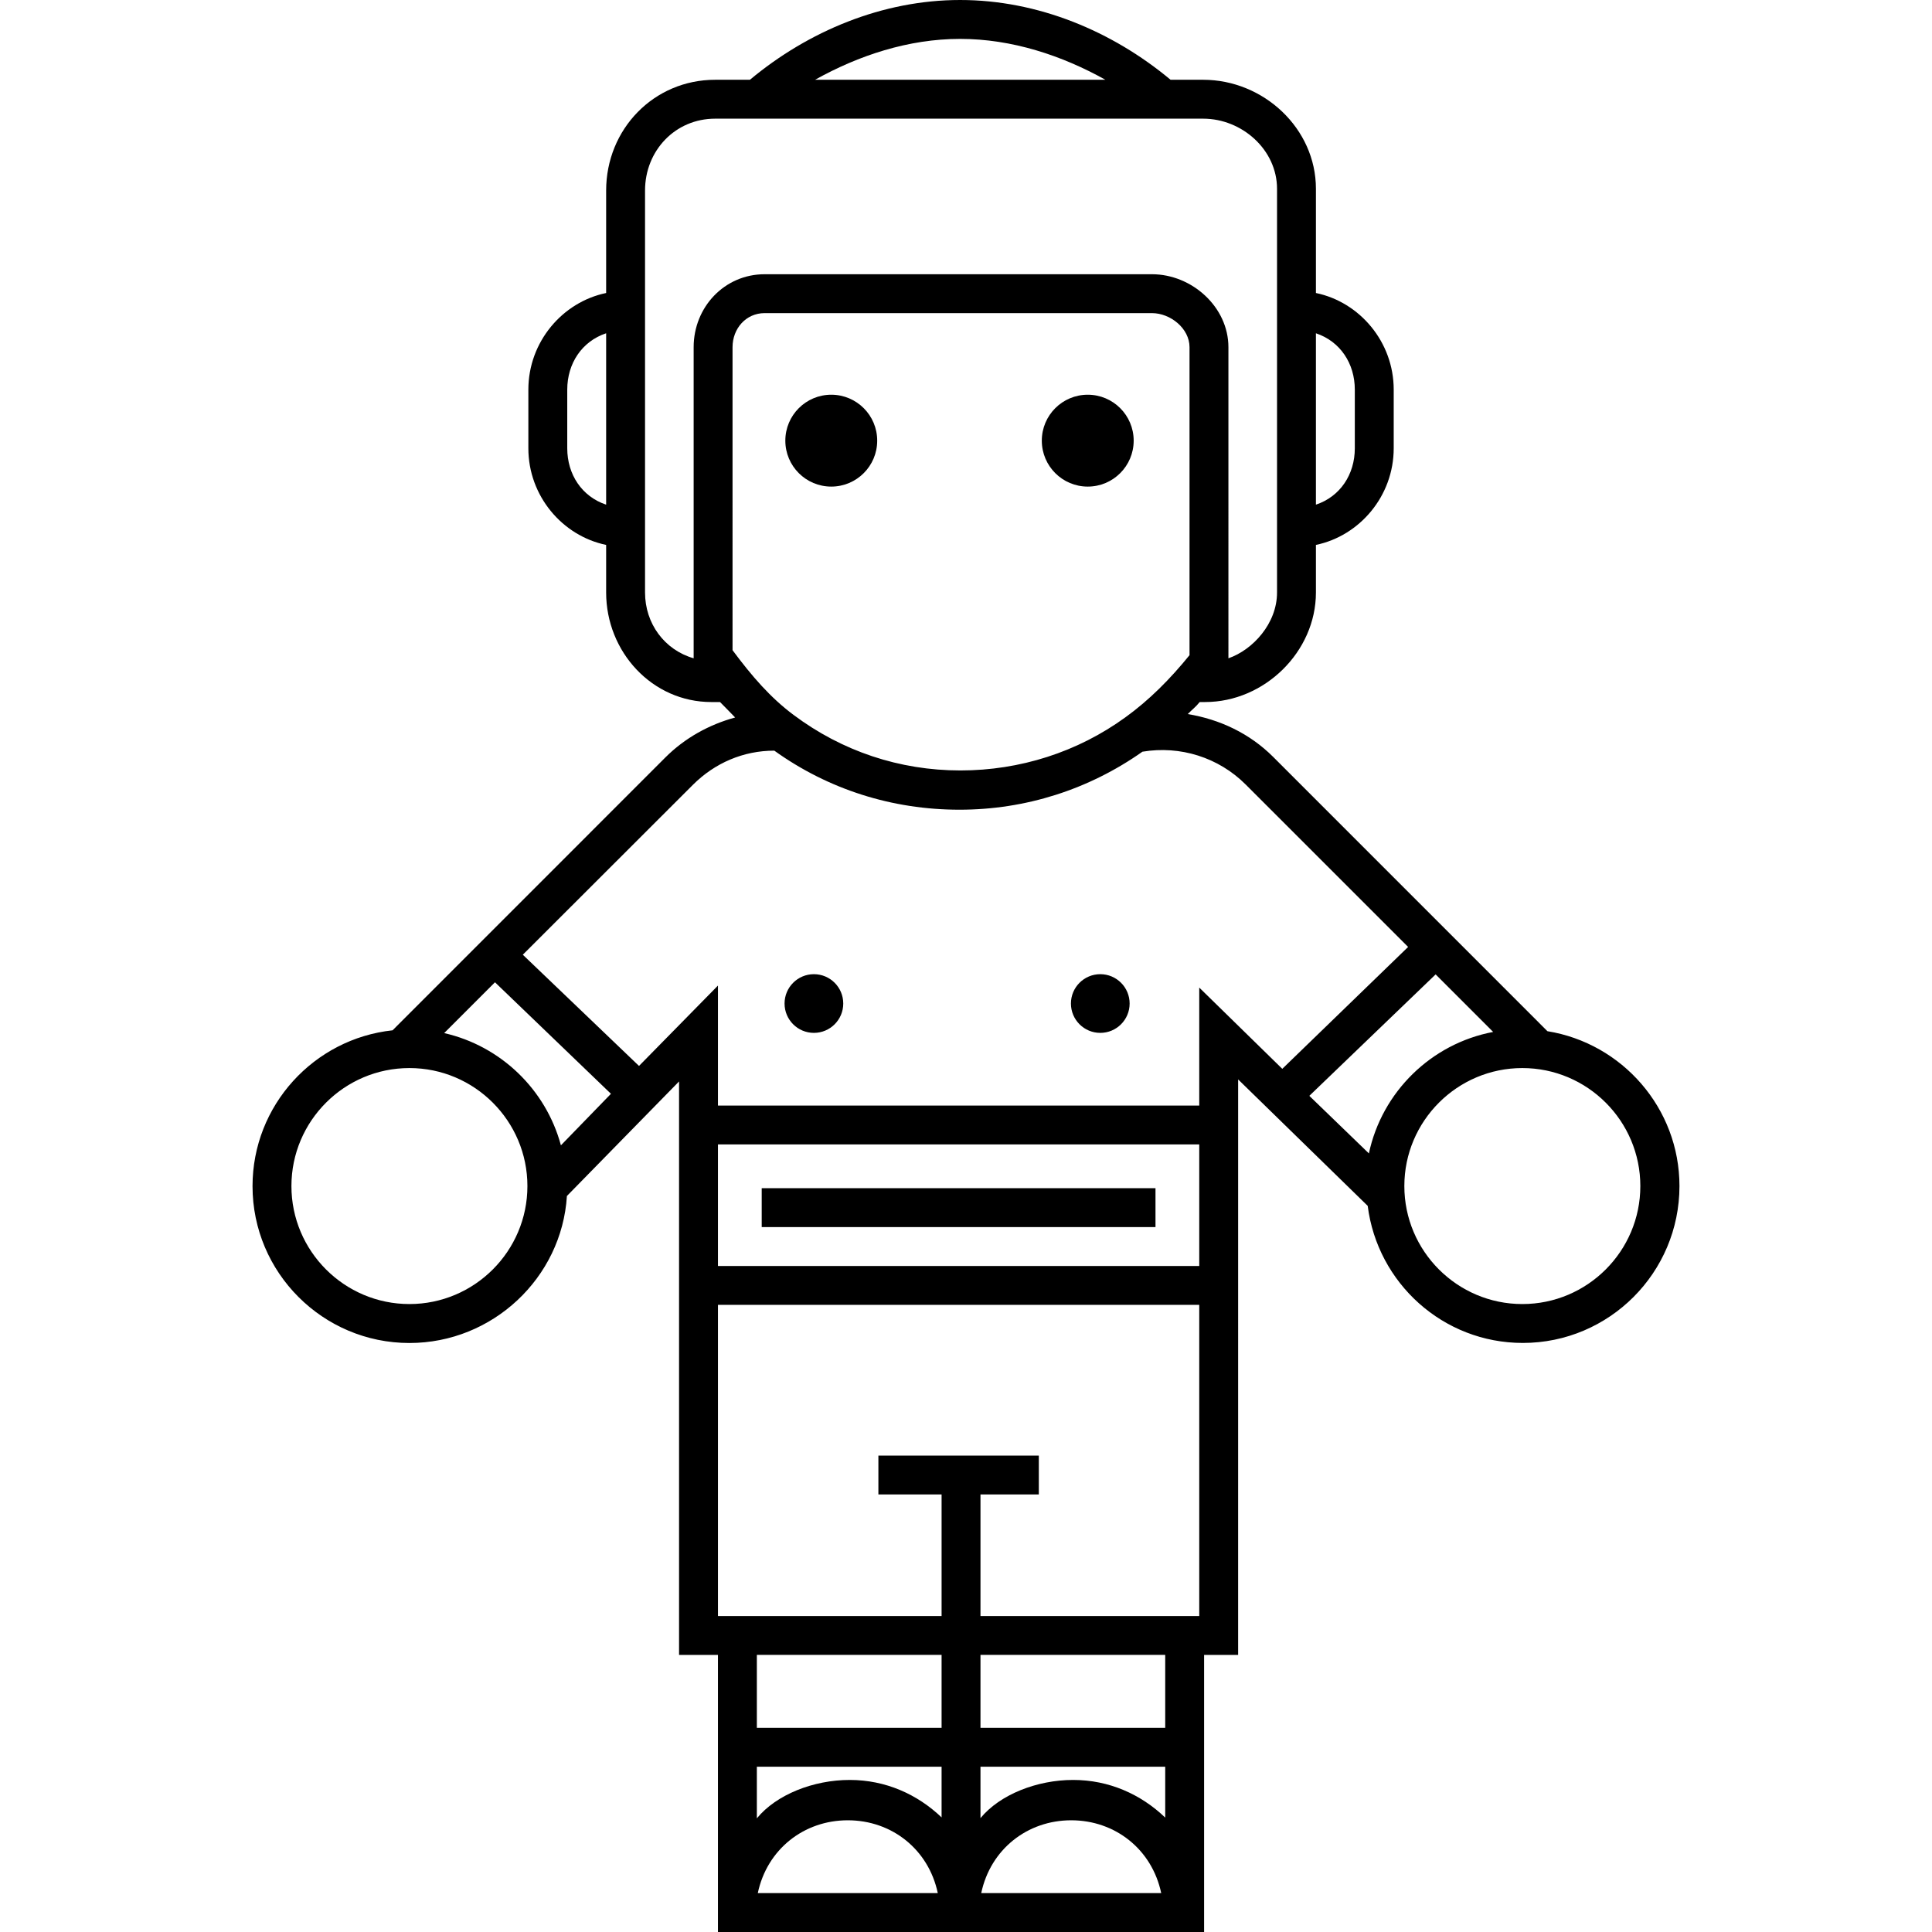 <?xml version="1.0" encoding="iso-8859-1"?>
<!-- Generator: Adobe Illustrator 18.0.0, SVG Export Plug-In . SVG Version: 6.00 Build 0)  -->
<!DOCTYPE svg PUBLIC "-//W3C//DTD SVG 1.1//EN" "http://www.w3.org/Graphics/SVG/1.1/DTD/svg11.dtd">
<svg version="1.1" id="Capa_1" xmlns="http://www.w3.org/2000/svg" xmlns:xlink="http://www.w3.org/1999/xlink" x="0px" y="0px"
	 viewBox="0 0 397.409 397.409" style="enable-background:new 0 0 397.409 397.409;" xml:space="preserve">
<g>
	<circle cx="170.99" cy="90.642" r="9.449"/>
	<circle cx="223.747" cy="90.642" r="9.449"/>
	<circle cx="167.419" cy="206.424" r="6.037"/>
	<circle cx="226.326" cy="206.424" r="6.037"/>
	<rect x="156.683" y="244.409" width="81" height="8"/>
	<path d="M318.302,212.115l-56.414-56.424c-4.844-4.843-11.003-7.725-17.572-8.808c0.847-0.869,1.663-1.475,2.461-2.475h1.126
		c12.192,0,22.781-10.341,22.781-22.533v-9.787c9-1.863,16-10.063,16-19.873V80.143c0-9.809-7-18.01-16-19.873V38.834
		c0-12.426-10.779-22.425-23.204-22.425h-6.697C228.795,6.409,213.492,0,197.49,0c-15.966,0-31.247,6.409-43.233,16.409h-7.144
		c-12.626,0-22.43,10.162-22.43,22.788V60.27c-9,1.863-16,10.063-16,19.873v12.074c0,9.809,7,18.01,16,19.873v9.787
		c0,12.192,9.45,22.533,21.642,22.533h1.786c1.006,1,2.043,2.092,3.106,3.175c-5.385,1.471-10.371,4.239-14.368,8.236
		l-56.096,56.111c-16.171,1.734-28.808,15.436-28.808,32.061c0,17.794,14.477,32.26,32.271,32.26
		c17.11,0,31.342-13.392,32.397-30.24l23.069-23.561v48.659v69.299h8v57h100v-57h7V271.11v-49.076l26.652,26.009
		c2.01,15.877,15.493,28.198,31.907,28.198c17.794,0,32.222-14.477,32.222-32.271C345.464,227.931,333.652,214.593,318.302,212.115z
		 M270.683,68.553c5,1.664,8,6.225,8,11.59v12.074c0,5.365-3,9.926-8,11.59V68.553z M124.683,103.808c-5-1.664-8-6.225-8-11.59
		V80.143c0-5.365,3-9.926,8-11.59V103.808z M197.49,8c10.647,0,20.943,3.409,29.888,8.409h-59.721C176.594,11.409,186.87,8,197.49,8
		z M142.683,71.415v63.995c-6-1.729-10-7.142-10-13.534V39.197c0-8.215,6.215-14.788,14.43-14.788h100.366
		c8.015,0,15.204,6.41,15.204,14.425v83.043c0,6.392-5,11.805-10,13.534V71.415c0-8.248-7.49-15.006-15.738-15.006h-79.663
		C149.035,56.409,142.683,63.167,142.683,71.415z M150.683,71.415c0-3.836,2.763-7.006,6.599-7.006h79.663
		c3.836,0,7.738,3.17,7.738,7.006v63.351c-4,4.926-8.264,9.228-13.195,12.788c-9.838,7.148-21.697,10.926-33.924,10.926
		c-12.528,0-24.35-3.953-34.346-11.435c-4.752-3.55-8.536-7.921-12.536-13.302V71.415z M84.217,268.241
		c-13.383,0-24.271-10.888-24.271-24.271s10.888-24.271,24.271-24.271s24.271,10.888,24.271,24.271S97.6,268.241,84.217,268.241z
		 M115.379,235.592c-3.089-11.479-12.364-20.441-24.017-23.087l0.007-0.005l10.446-10.447l23.857,22.938L115.379,235.592z
		 M155.878,389.409c1.896-9,9.469-14.98,18.511-14.98c9.042,0,16.614,5.98,18.511,14.98H155.878z M193.683,373.836
		c-5-4.774-11.545-7.705-18.9-7.705c-7.455,0-15.1,3.009-19.1,7.897v-10.619h38V373.836z M193.683,355.409h-38v-15h38V355.409z
		 M201.837,389.409c1.896-9,9.469-14.98,18.511-14.98c9.042,0,16.614,5.98,18.511,14.98H201.837z M239.683,373.875
		c-5-4.797-11.566-7.744-18.941-7.744c-7.433,0-15.059,2.991-19.059,7.855v-10.577h38V373.875z M239.683,355.409h-38v-15h38V355.409
		z M246.683,332.409h-45v-25h12v-8h-12.394h-8h-12.606v8h13v25h-46v-64h99V332.409z M246.683,260.409h-99v-25h99V260.409z
		 M246.683,203.146v24.263h-99v-24.68l-16.241,16.532l-23.875-22.852h-0.049l35.015-34.975c4.5-4.5,10.396-7.025,16.715-7.025
		c0.009,0,0.019,0,0.028,0c11.152,8,24.287,12.146,38.092,12.146c13.604,0,26.593-4.156,37.631-11.933
		c7.775-1.297,15.66,1.176,21.23,6.746l33.42,33.416l-25.884,25.071L246.683,203.146z M269.326,225.413l25.982-24.981l11.833,11.835
		c-12.751,2.41-22.874,12.338-25.562,24.99L269.326,225.413z M313.143,268.241c-13.383,0-24.272-10.888-24.272-24.271
		s10.888-24.271,24.272-24.271c13.383,0,24.271,10.888,24.271,24.271S326.527,268.241,313.143,268.241z"/>
</g>
<g>
</g>
<g>
</g>
<g>
</g>
<g>
</g>
<g>
</g>
<g>
</g>
<g>
</g>
<g>
</g>
<g>
</g>
<g>
</g>
<g>
</g>
<g>
</g>
<g>
</g>
<g>
</g>
<g>
</g>
</svg>
